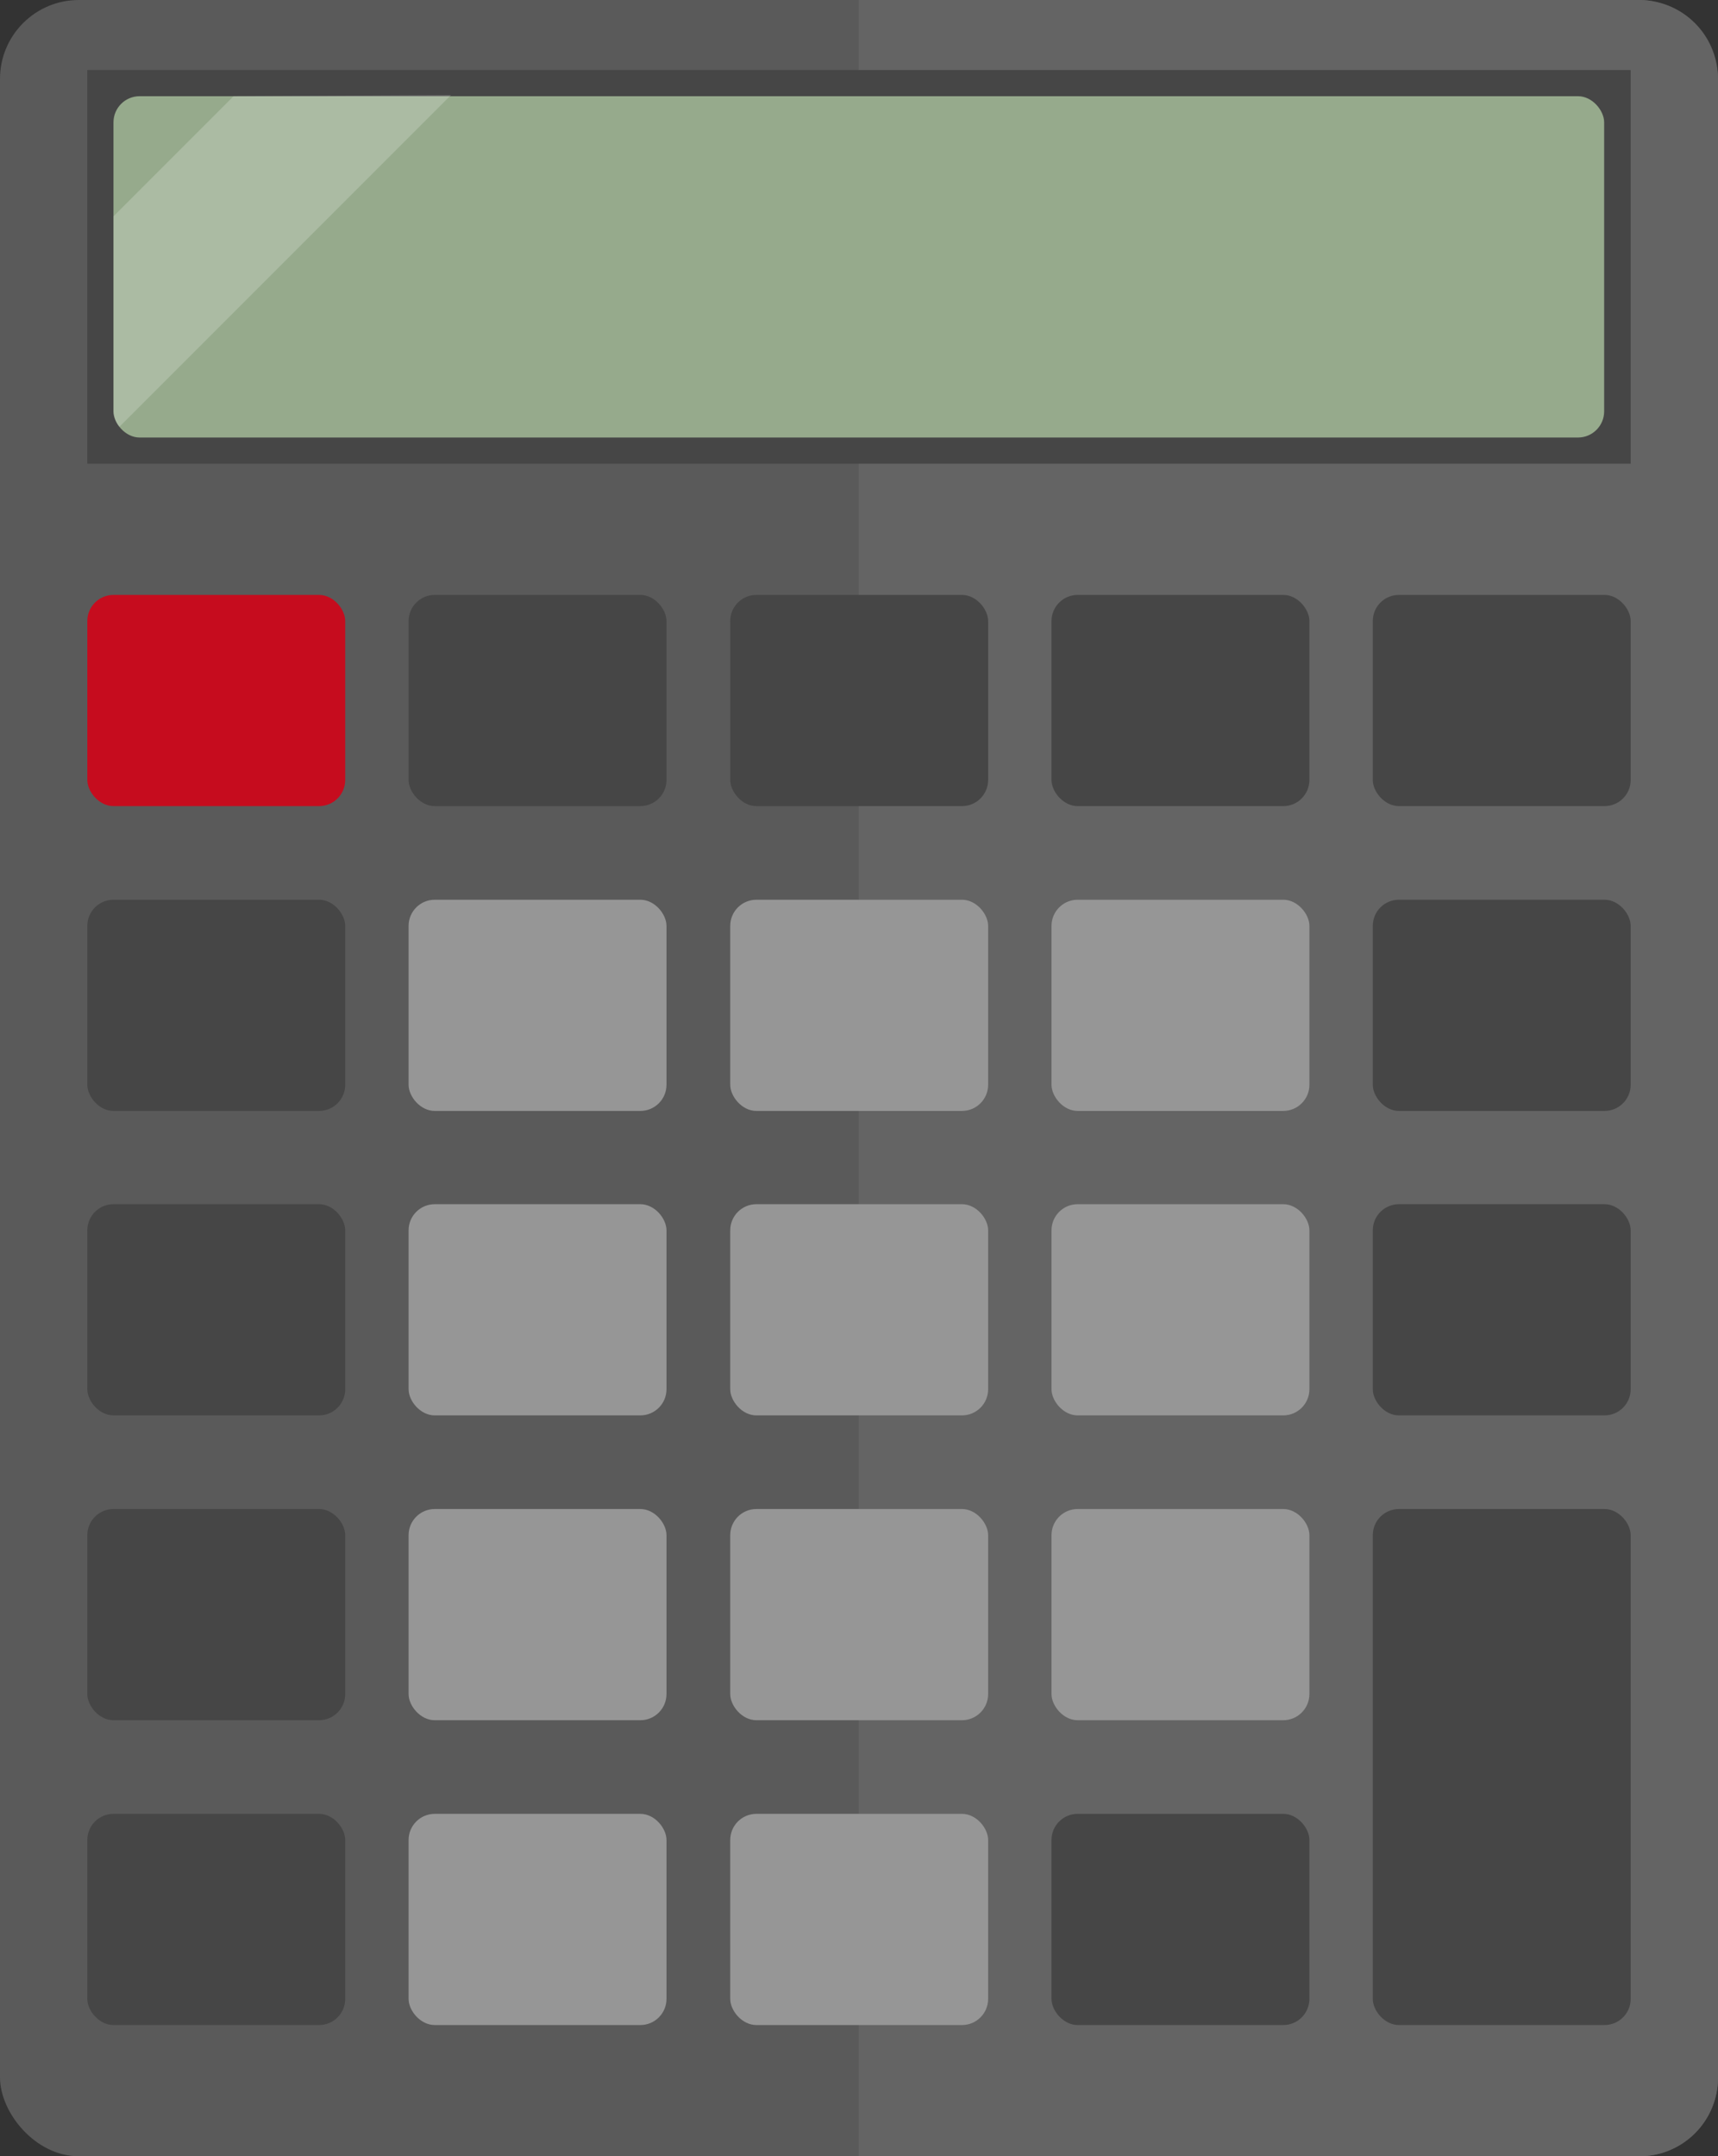 <svg id="Layer_1" data-name="Layer 1" xmlns="http://www.w3.org/2000/svg" viewBox="0 0 46.63 58.5"><rect x="0" y="0" width="46.63" height="58.5" fill="#333333" stroke="none"/><defs><style>.cls-1{fill:#5a5a5a;}.cls-2{fill:#646464;}.cls-3{fill:#464646;}.cls-4{fill:#96aa8c;}.cls-5{fill:#c60c1e;}.cls-6{fill:#969696;}.cls-7{fill:#fff;opacity:0.2;}</style></defs><title>бух3</title><rect class="cls-1" width="46.63" height="58.5" rx="2.14" ry="2.14"/><path class="cls-2" d="M78.61,27.25H57.43v58.5H78.61a2.13,2.13,0,0,0,2.14-2.13V29.39A2.14,2.14,0,0,0,78.61,27.25Z" transform="translate(-34.12 -27.25)"/><rect class="cls-3" x="2.37" y="1.9" width="41.89" height="10.68"/><rect class="cls-4" x="3.08" y="2.61" width="40.46" height="9.26" rx="0.71" ry="0.71"/><rect class="cls-5" x="2.37" y="16.14" width="7" height="5.73" rx="0.71" ry="0.71"/><rect class="cls-3" x="11.09" y="16.14" width="7" height="5.73" rx="0.71" ry="0.71"/><rect class="cls-3" x="19.82" y="16.14" width="7" height="5.73" rx="0.71" ry="0.71"/><rect class="cls-3" x="28.54" y="16.14" width="7" height="5.73" rx="0.71" ry="0.71"/><rect class="cls-3" x="37.26" y="16.14" width="7" height="5.73" rx="0.71" ry="0.71"/><rect class="cls-3" x="2.37" y="24.41" width="7" height="5.73" rx="0.71" ry="0.71"/><rect class="cls-6" x="11.09" y="24.41" width="7" height="5.73" rx="0.71" ry="0.71"/><rect class="cls-6" x="19.82" y="24.41" width="7" height="5.73" rx="0.71" ry="0.71"/><rect class="cls-6" x="28.54" y="24.41" width="7" height="5.73" rx="0.71" ry="0.71"/><rect class="cls-3" x="37.26" y="24.41" width="7" height="5.73" rx="0.71" ry="0.71"/><rect class="cls-3" x="2.37" y="32.67" width="7" height="5.73" rx="0.71" ry="0.71"/><rect class="cls-6" x="11.09" y="32.67" width="7" height="5.73" rx="0.71" ry="0.71"/><rect class="cls-6" x="19.82" y="32.67" width="7" height="5.73" rx="0.71" ry="0.71"/><rect class="cls-6" x="28.54" y="32.67" width="7" height="5.73" rx="0.71" ry="0.71"/><rect class="cls-3" x="37.26" y="32.67" width="7" height="5.73" rx="0.71" ry="0.71"/><rect class="cls-3" x="2.37" y="40.94" width="7" height="5.73" rx="0.71" ry="0.71"/><rect class="cls-6" x="11.09" y="40.94" width="7" height="5.73" rx="0.71" ry="0.71"/><rect class="cls-6" x="19.82" y="40.94" width="7" height="5.73" rx="0.71" ry="0.71"/><rect class="cls-6" x="28.54" y="40.94" width="7" height="5.73" rx="0.71" ry="0.71"/><rect class="cls-3" x="2.37" y="49.21" width="7" height="5.73" rx="0.71" ry="0.71"/><rect class="cls-6" x="11.09" y="49.21" width="7" height="5.73" rx="0.71" ry="0.71"/><rect class="cls-6" x="19.82" y="49.21" width="7" height="5.73" rx="0.71" ry="0.71"/><rect class="cls-3" x="28.54" y="49.21" width="7" height="5.73" rx="0.71" ry="0.71"/><rect class="cls-3" x="37.26" y="40.94" width="7" height="14" rx="0.71" ry="0.71"/><path class="cls-7" d="M40.46,29.86,37.2,33.12v5.29a.7.7,0,0,0,.16.42l9-9Z" transform="translate(-34.12 -27.25)"/></svg>